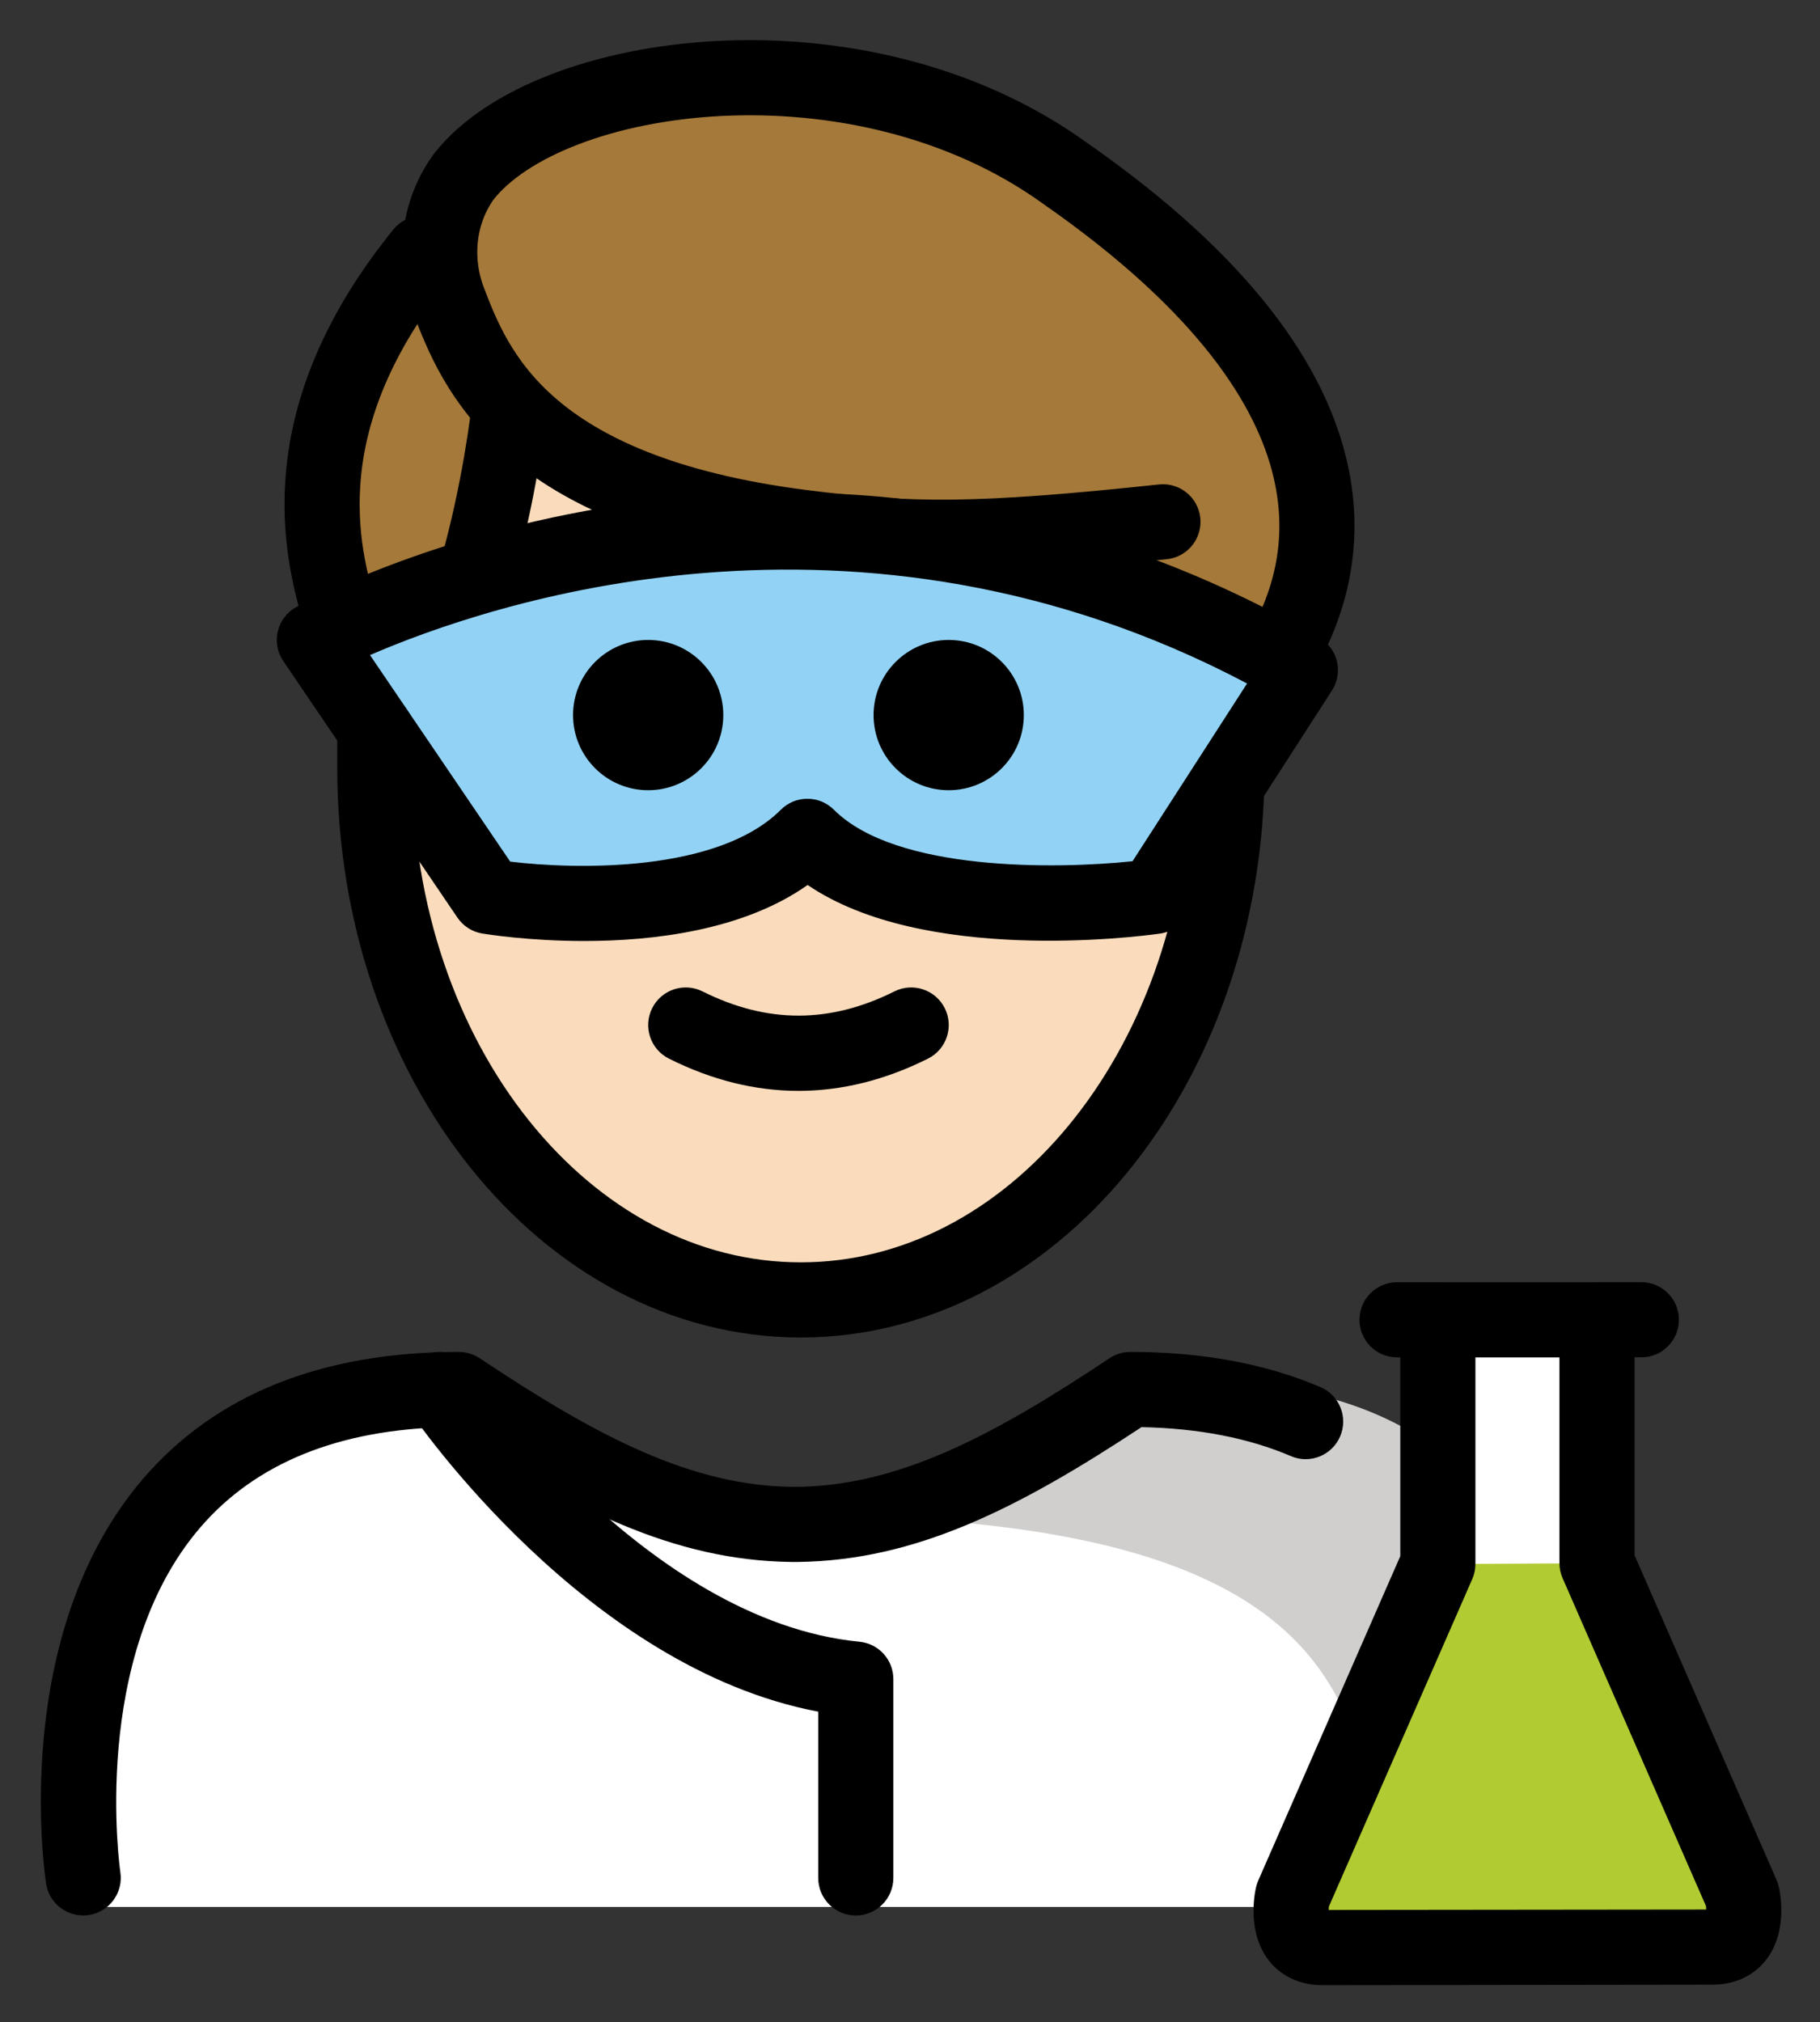 <svg xmlns="http://www.w3.org/2000/svg" role="img" viewBox="14.78 7.97 48.45 53.82"><rect x="14.78" y="7.97" width="48.45" height="53.82" fill="#333333" stroke="none"/><title>1F468-1F3FB-200D-1F52C.svg</title><g id="color"><path fill="#FFF" d="M17.254,58.726c0,0-2-13.5,10-13.5c3.192,2.128,5.926,3.598,9,3.592h-0.125 c3.074,0.006,5.508-2.164,8.7-4.292c15.57-0,10.7,14.2,10.7,14.2"/><path fill="#D0CFCE" d="M46.739,44.753c-3.17,2.113-4.875,3-8.938,3.589c13.062,0.411,13.062,5.411,13.825,9.411 c4.238,0,5.113,0,5.113,0S58.739,44.753,46.739,44.753z"/><path fill="#FFF" d="M58.474,43.099h-1.179v6.478l3.866,8.838c0,0,0.308,1.381-0.793,1.381 c-0.536,0-9.848,0.012-10.385,0.012c-1.101,0-0.793-1.38-0.793-1.38l3.866-8.829v-6.5h-1.085"/><path fill="none" d="M53.056 43.099L57.294 43.099"/><path fill="#B1CC33" d="M57.294,49.577l3.866,8.838c0,0,0.308,1.381-0.793,1.381c-0.536,0-9.848,0.012-10.385,0.012 c-1.101,0-0.793-1.38-0.793-1.38l3.866-8.829"/><path fill="#92D3F5" d="M23.149,25.003c0,0,12.703-7.023,26.25,0.802l-3.883,6.026c0,0-6.71,0.932-9.242-1.6 c-2.591,2.591-8.49,1.6-8.49,1.6L23.149,25.003z"/></g><g id="hair"><path fill="#a57939" d="M50.231,20.331c-0.59-2.45-2.64-5.38-7.52-8.6c-5.48-3.95-13.73-2.8-16,0.09 c-0.43,0.6-0.65,1.31-0.64,2.03l-0.46,0.01c-6.5,6.89-0.69,15.72,0.04,13.91l-1.692-2.969l3.687-1.29 c0.517-2.7,0.255-5.411,0.255-5.411l0.1-0.09c1.89,1.98,5.87,3.81,15.16,3.33l0.04,0.77l2.6,1.88l2.68,1.764 l-1.03,2.016C47.451,27.771,51.341,24.881,50.231,20.331z"/></g><g id="skin" fill="#fadcbc"><path d="M45.515 31.83c0 0-6.71.932-9.242-1.6-2.591 2.591-8.49 1.6-8.49 1.6l-2.62-3.86c-.132-.052-.281-.157-.438-.308-.009.234-.028.464-.028.7 0 7.828 5.077 14.173 11.338 14.173 6.093 0 11.05-6.013 11.313-13.549L45.515 31.83zM45.821 24.062c-.005-.023-.015-.048-.019-.071-.21-1.06-2.21-.93-2.6-1.88l-.04-.77c-9.038.467-13.044-1.253-14.995-3.17-.08.097-.161.193-.239.293.047.788.113 2.763-.238 4.786C31.894 22.046 38.574 21.141 45.821 24.062z"/></g><g id="line"><path d="M36.035,37.005c-1.152,0-2.304-0.286-3.447-0.858c-0.494-0.247-0.694-0.848-0.447-1.342 c0.247-0.494,0.846-0.694,1.342-0.447c1.718,0.859,3.388,0.859,5.106,0c0.495-0.247,1.095-0.046,1.342,0.447 c0.247,0.494,0.047,1.095-0.447,1.342C38.339,36.719,37.187,37.005,36.035,37.005z"/><path fill="none" stroke="#000" stroke-linecap="round" stroke-linejoin="round" stroke-miterlimit="10" stroke-width="2" d="M47.438 28.859c-.2 7.61-5.2 13.71-11.34 13.71-6.26 0-11.34-6.34-11.34-14.17v-1.02M49.028 25.109c.93-1.78 2.7-6.54-5.9-12.53-5.48-3.95-13.73-2.8-16 .09-.69.95-.82 2.19-.41 3.29.71 1.86 2.01 5.11 9.44 6.05 2.86.36 4.61.38 9.58-.15M27.428 23.329c.67-2.32.89-4.38.89-4.38M26.028 14.709c-3.56 4.39-2.74 7.9-2.15 9.75"/><path d="M37.562,58.953c-0.553,0-1-0.447-1-1v-4.425c-6.163-1.165-10.688-7.721-10.888-8.013 c-0.31-0.456-0.192-1.078,0.265-1.389c0.454-0.312,1.078-0.192,1.389,0.263 c0.046,0.067,4.65,6.723,10.332,7.278c0.512,0.05,0.902,0.48,0.902,0.995v5.29 C38.562,58.506,38.114,58.953,37.562,58.953z"/><path d="M16.993,58.952c-0.484,0-0.91-0.352-0.986-0.847c-0.041-0.27-0.973-6.633,2.581-10.775 c1.923-2.241,4.751-3.377,8.407-3.377c0.197,0,0.391,0.059,0.555,0.168c3.153,2.103,5.661,3.41,8.383,3.424 c2.723-0.013,5.229-1.321,8.383-3.424c0.164-0.109,0.357-0.168,0.555-0.168c1.907,0,3.609,0.316,5.06,0.936 c0.508,0.217,0.743,0.805,0.525,1.312c-0.217,0.509-0.809,0.745-1.312,0.525 c-1.127-0.482-2.463-0.741-3.976-0.771c-3.31,2.186-6.027,3.546-9.128,3.588c-0.015,0.001-0.031,0.003-0.044,0.001 h-0.003c-0.011,0-0.025,0-0.038,0h-0.043c-0.014,0-0.028,0-0.038,0h-0.003c-0.018,0.002-0.029,0-0.044-0.001 c-3.101-0.042-5.817-1.402-9.128-3.588c-2.896,0.057-5.11,0.954-6.586,2.669 c-2.956,3.437-2.138,9.12-2.129,9.178c0.083,0.545-0.292,1.055-0.838,1.139 C17.095,58.949,17.044,58.952,16.993,58.952z"/><path d="M49.982,60.808c-0.58,0-1.081-0.227-1.411-0.639c-0.592-0.738-0.401-1.763-0.356-1.96 c0.014-0.064,0.034-0.124,0.06-0.184l3.782-8.636v-5.291h-0.086c-0.553,0-1-0.447-1-1c0-0.553,0.447-1,1-1h1.086 c0.553,0,1,0.447,1,1v6.5c0,0.138-0.028,0.274-0.084,0.401l-3.816,8.714c-0.003,0.03-0.005,0.061-0.006,0.093 l10.05-0.011c-0.001-0.031-0.003-0.064-0.007-0.095l-3.816-8.724c-0.056-0.126-0.084-0.263-0.084-0.4v-6.479 c0-0.553,0.447-1,1-1h1.18c0.553,0,1,0.447,1,1c0,0.553-0.447,1-1,1h-0.18v5.27l3.782,8.646 c0.026,0.059,0.046,0.119,0.059,0.183c0.045,0.197,0.235,1.221-0.356,1.959c-0.33,0.413-0.832,0.64-1.412,0.64 L49.982,60.808z"/><path d="M57.294 44.099h-4.237c-.553 0-1-.447-1-1 0-.553.447-1 1-1h4.237c.553 0 1 .447 1 1C58.294 43.651 57.847 44.099 57.294 44.099zM30.33 33.016c-1.484 0-2.604-.182-2.713-.199-.269-.045-.508-.199-.661-.425l-4.635-6.827c-.158-.233-.211-.521-.145-.794.065-.273.243-.507.489-.643.538-.298 13.355-7.205 27.233.811.237.137.407.365.472.631.065.266.018.546-.131.776l-3.883 6.026c-.158.244-.415.408-.703.448-.681.095-6.307.796-9.373-1.295C34.562 32.737 32.167 33.016 30.33 33.016zM28.362 30.903c1.763.215 5.531.293 7.204-1.38.391-.391 1.023-.391 1.414 0 1.651 1.652 5.938 1.581 7.949 1.37l3.049-4.731c-10.415-5.499-20.253-2.099-23.348-.756L28.362 30.903z"/><path d="M42.035 27.003c0 1.105-.896 2-2 2s-2-.895-2-2c0-1.103.896-2 2-2S42.035 25.899 42.035 27.003M34.035 27.003c0 1.105-.896 2-2 2s-2-.895-2-2c0-1.103.896-2 2-2S34.035 25.899 34.035 27.003"/></g></svg>